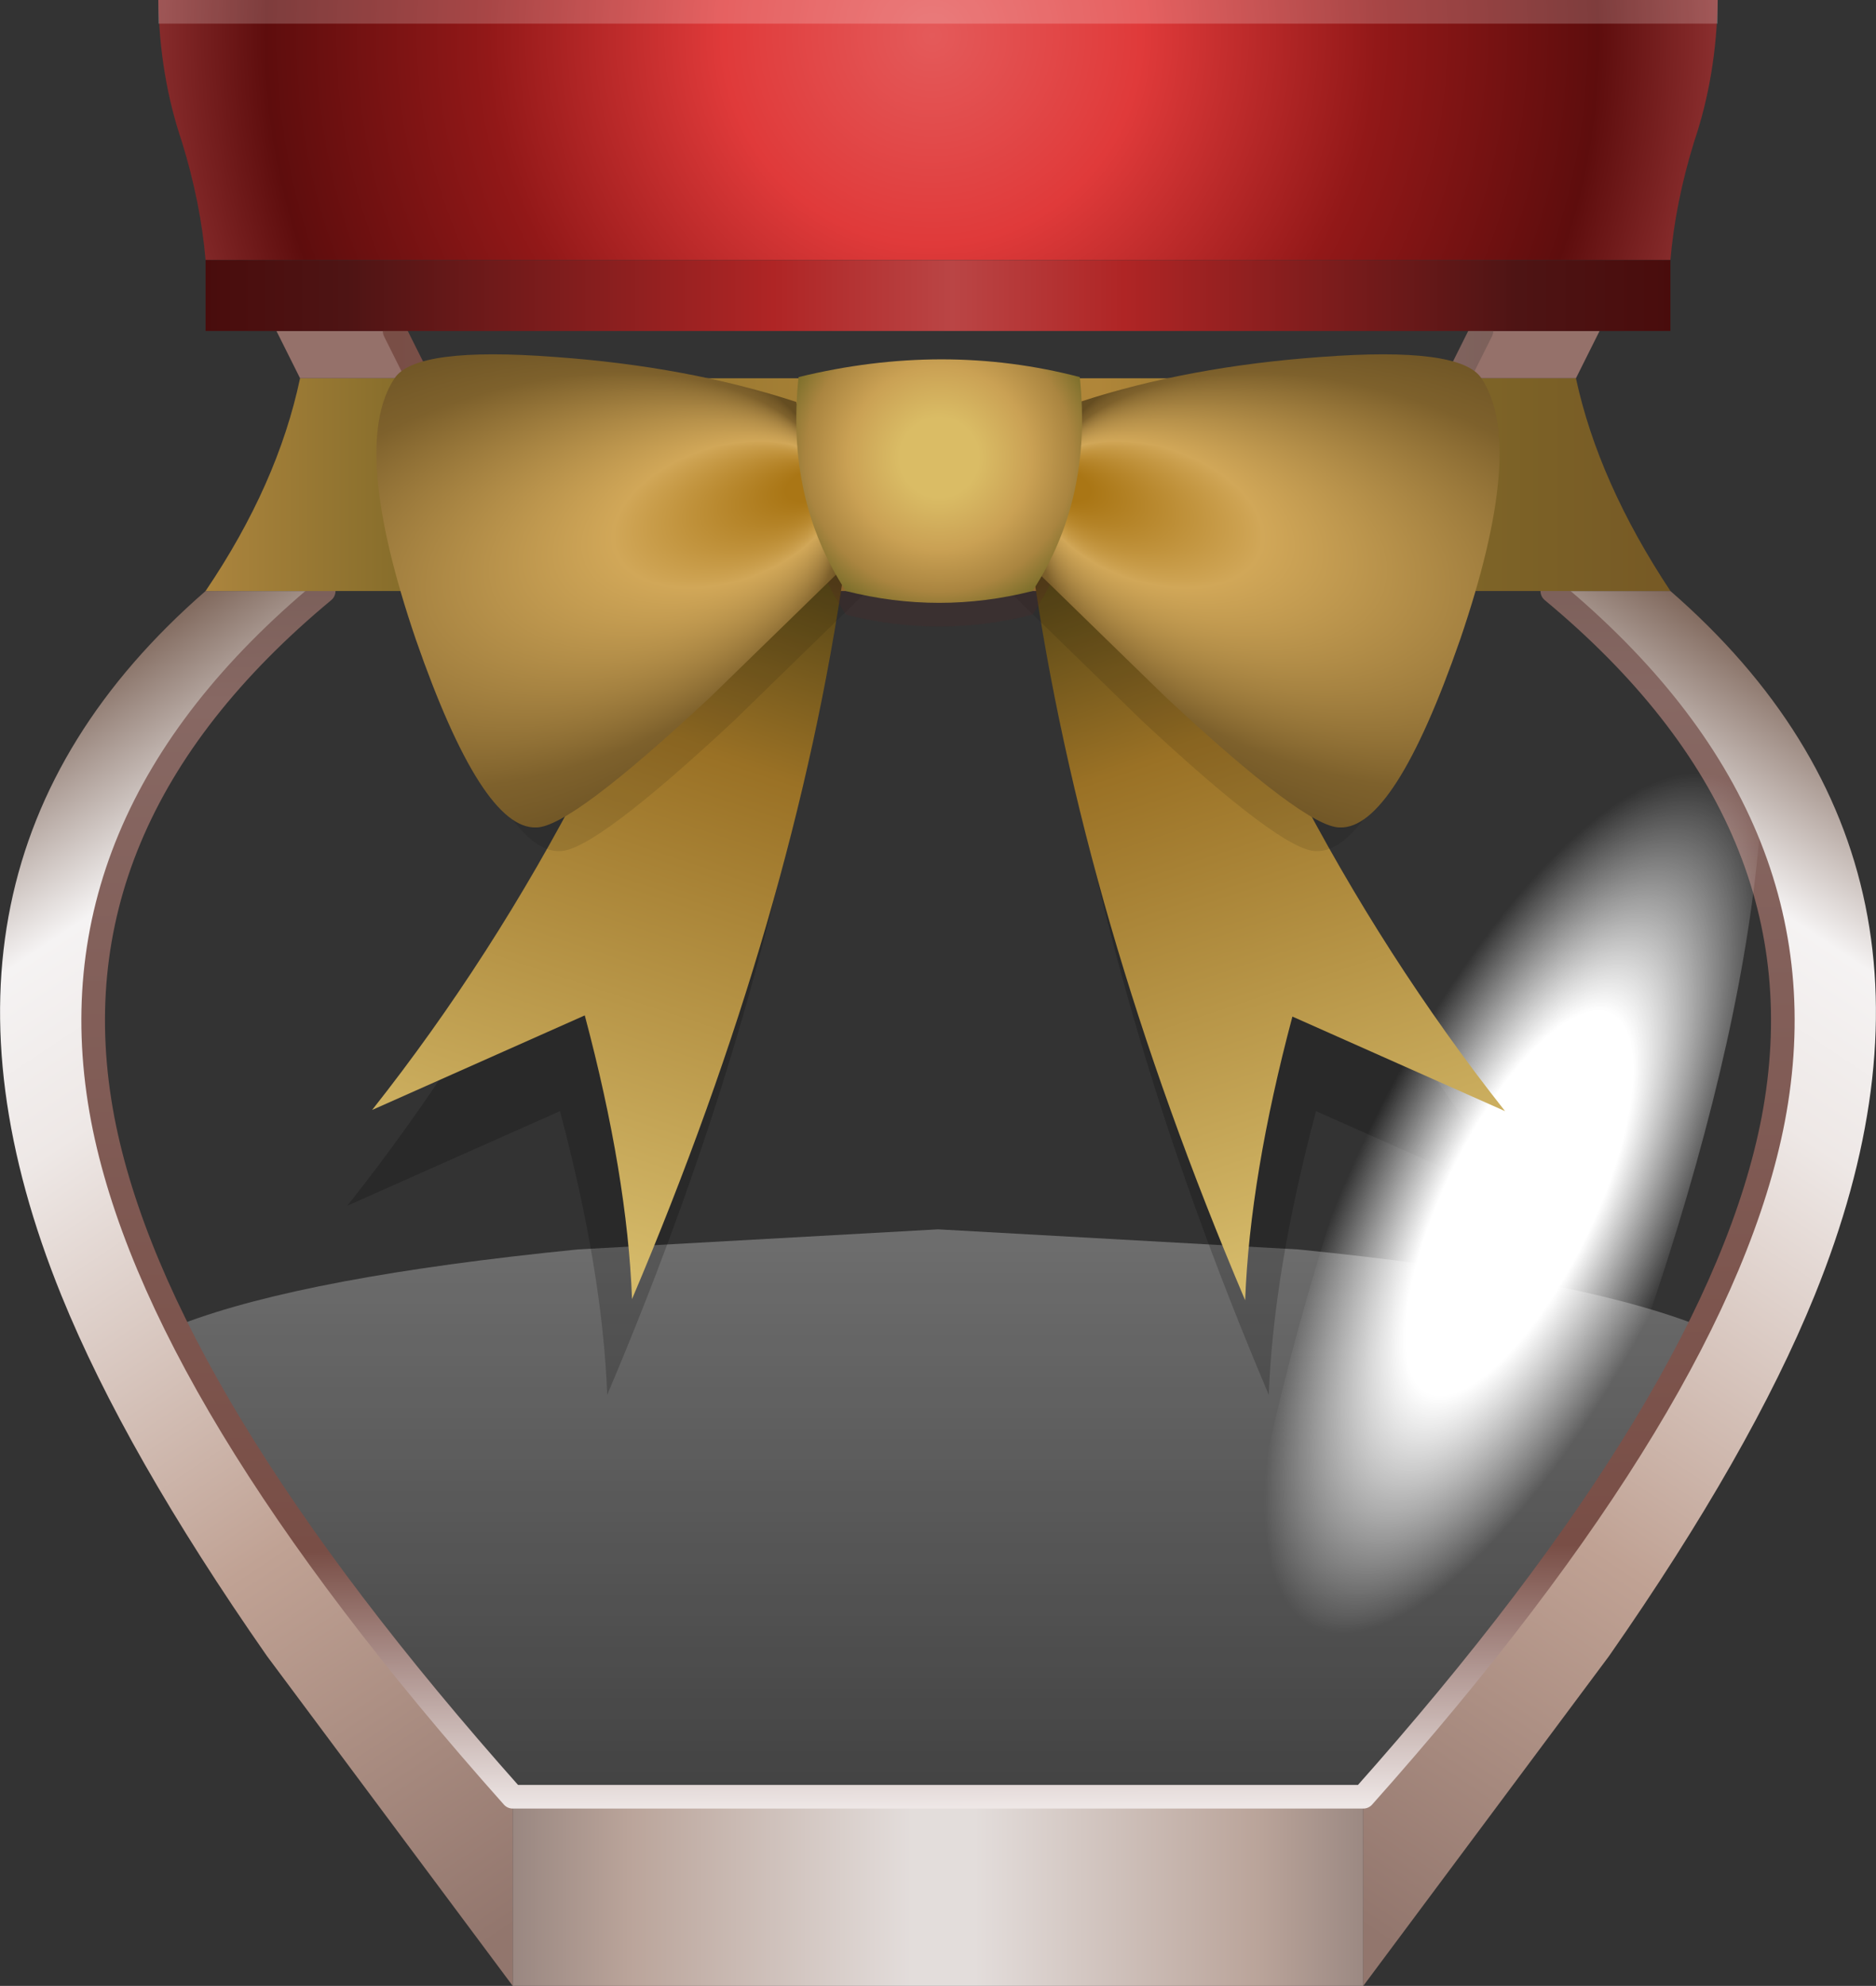 <?xml version="1.0" encoding="UTF-8" standalone="no"?>
<svg xmlns:xlink="http://www.w3.org/1999/xlink" height="84.0px" width="79.4px" xmlns="http://www.w3.org/2000/svg">
  <rect width="100%" height="100%" fill="#333333" stroke="none"/>
  <g transform="matrix(1.0, 0.0, 0.0, 1.0, 39.7, 38.0)">
    <path d="M0.0 14.0 L15.25 14.85 Q26.75 16.0 32.0 18.0 L18.0 46.0 -18.0 46.0 -32.0 18.0 Q-26.75 16.0 -15.25 14.85 L0.0 14.0" fill="url(#gradient0)" fill-rule="evenodd" stroke="none"/>
    <path d="M18.0 38.0 L18.0 46.0 -18.0 46.0 -18.0 38.0 18.0 38.0" fill="url(#gradient1)" fill-rule="evenodd" stroke="none"/>
    <path d="M-26.0 -13.0 Q-37.75 -3.25 -35.35 9.35 -33.1 21.05 -18.0 38.0 L-18.0 46.0 -28.4 32.05 Q-34.4 23.45 -37.1 16.8 -44.45 -1.3 -31.0 -13.0 L-26.0 -13.0" fill="url(#gradient2)" fill-rule="evenodd" stroke="none"/>
    <path d="M26.0 -13.0 L31.0 -13.0 Q44.45 -1.3 37.1 16.8 34.4 23.45 28.4 32.05 L18.0 46.0 18.0 38.0 Q33.1 21.05 35.35 9.35 37.75 -3.25 26.0 -13.0" fill="url(#gradient3)" fill-rule="evenodd" stroke="none"/>
    <path d="M28.0 -24.0 L27.0 -22.0 22.0 -22.0 23.0 -24.0 28.0 -24.0 M-22.0 -22.0 L-27.0 -22.0 -28.0 -24.0 -23.0 -24.0 -22.0 -22.0" fill="#95716a" fill-rule="evenodd" stroke="none"/>
    <path d="M23.0 -24.0 L22.0 -22.0 M-23.0 -24.0 L-22.0 -22.0" fill="none" stroke="url(#gradient4)" stroke-linecap="round" stroke-linejoin="round" stroke-width="1.0"/>
    <path d="M26.0 -13.0 Q37.75 -3.25 35.35 9.35 33.1 21.05 18.0 38.0 L-18.0 38.0 Q-33.1 21.05 -35.35 9.35 -37.75 -3.25 -26.0 -13.0" fill="none" stroke="url(#gradient5)" stroke-linecap="round" stroke-linejoin="round" stroke-width="1.0"/>
    <path d="M31.0 -13.0 L-31.0 -13.0 Q-27.95 -17.5 -27.0 -22.0 L27.0 -22.0 Q27.95 -17.6 31.0 -13.0" fill="url(#gradient6)" fill-rule="evenodd" stroke="none"/>
    <path d="M5.0 -10.0 L16.0 -1.0 Q19.8 6.45 25.0 13.0 L16.0 9.0 Q14.2 15.75 14.0 21.0 7.1 4.75 5.0 -10.0 M-5.0 -10.0 Q-7.1 4.75 -14.0 21.0 -14.2 15.75 -16.0 9.0 L-25.0 13.0 Q-19.8 6.45 -16.0 -1.0 L-5.0 -10.0" fill="#000000" fill-opacity="0.2" fill-rule="evenodd" stroke="none"/>
    <path d="M32.5 -12.4 Q35.4 -11.55 34.8 -3.05 34.15 5.4 30.4 16.75 26.75 27.9 22.2 35.25 17.65 42.7 14.85 41.75 11.9 41.0 12.5 32.45 13.3 23.9 16.9 12.65 20.7 1.5 25.15 -5.9 29.75 -13.25 32.5 -12.4" fill="url(#gradient7)" fill-rule="evenodd" stroke="none"/>
    <path d="M-3.95 -14.05 Q-6.05 0.7 -12.95 16.95 -13.15 11.7 -14.95 4.95 L-23.95 8.95 Q-18.85 2.5 -14.95 -5.05 L-3.95 -14.05" fill="url(#gradient8)" fill-rule="evenodd" stroke="none"/>
    <path d="M4.0 -14.0 L15.0 -5.0 Q18.9 2.55 24.0 9.0 L15.0 5.0 Q13.2 11.75 13.0 17.0 6.1 0.75 4.0 -14.0" fill="url(#gradient9)" fill-rule="evenodd" stroke="none"/>
    <path d="M15.2 -21.9 Q21.1 -22.35 22.0 -21.0 23.9 -18.15 21.1 -9.95 18.3 -1.9 16.0 -2.0 14.55 -2.0 8.65 -7.5 L3.0 -13.0 5.0 -20.0 Q9.6 -21.5 15.2 -21.9 M-22.0 -21.0 Q-21.1 -22.35 -15.2 -21.9 -9.6 -21.5 -5.0 -20.0 L-3.0 -13.0 -8.65 -7.5 Q-14.55 -2.0 -16.0 -2.0 -18.3 -1.9 -21.1 -9.95 -23.9 -18.15 -22.0 -21.0" fill="#000000" fill-opacity="0.102" fill-rule="evenodd" stroke="none"/>
    <path d="M6.0 -21.05 Q6.55 -15.9 4.0 -12.0 0.05 -11.0 -3.9 -12.0 -6.45 -15.9 -5.9 -21.05 0.25 -22.55 6.0 -21.05" fill="#592626" fill-opacity="0.2" fill-rule="evenodd" stroke="none"/>
    <path d="M-23.0 -22.0 Q-22.1 -23.35 -16.2 -22.9 -10.6 -22.5 -6.0 -21.0 L-4.0 -14.0 -9.65 -8.5 Q-15.55 -3.0 -17.0 -3.0 -19.3 -2.9 -22.1 -10.95 -24.9 -19.15 -23.0 -22.0" fill="url(#gradient10)" fill-rule="evenodd" stroke="none"/>
    <path d="M4.0 -14.0 L6.0 -21.0 Q10.6 -22.5 16.2 -22.9 22.1 -23.35 23.0 -22.0 24.9 -19.15 22.1 -10.95 19.3 -2.9 17.0 -3.0 15.55 -3.0 9.65 -8.5 L4.0 -14.0" fill="url(#gradient11)" fill-rule="evenodd" stroke="none"/>
    <path d="M6.0 -22.05 Q6.55 -16.9 4.0 -13.0 0.05 -12.0 -3.9 -13.0 -6.45 -16.9 -5.9 -22.05 0.25 -23.55 6.0 -22.05" fill="url(#gradient12)" fill-rule="evenodd" stroke="none"/>
    <path d="M32.0 -32.0 Q31.2 -29.4 31.0 -27.0 L0.0 -27.0 -31.0 -27.0 Q-31.2 -29.4 -32.0 -32.0 -32.95 -34.8 -33.0 -38.0 L0.0 -38.0 33.0 -38.0 Q32.95 -34.8 32.0 -32.0" fill="url(#gradient13)" fill-rule="evenodd" stroke="none"/>
    <path d="M31.0 -24.0 L-31.0 -24.0 -31.0 -27.0 31.0 -27.0 31.0 -24.0" fill="url(#gradient14)" fill-rule="evenodd" stroke="none"/>
    <path d="M33.0 -37.0 L-33.0 -37.0 -33.0 -38.0 33.0 -38.0 33.0 -37.0" fill="#ffffff" fill-opacity="0.2" fill-rule="evenodd" stroke="none"/>
  </g>
  <defs>
    <linearGradient gradientTransform="matrix(0.0, 0.02, -0.019, 0.0, 0.0, 30.0)" gradientUnits="userSpaceOnUse" id="gradient0" spreadMethod="pad" x1="-819.2" x2="819.2">
      <stop offset="0.008" stop-color="#ffffff" stop-opacity="0.29"/>
      <stop offset="1.0" stop-color="#ffffff" stop-opacity="0.0"/>
    </linearGradient>
    <linearGradient gradientTransform="matrix(0.023, 0.0, 0.0, 0.005, 0.0, 42.0)" gradientUnits="userSpaceOnUse" id="gradient1" spreadMethod="pad" x1="-819.2" x2="819.2">
      <stop offset="0.008" stop-color="#96847e"/>
      <stop offset="0.153" stop-color="#baa49a"/>
      <stop offset="0.471" stop-color="#e3dddb"/>
      <stop offset="0.541" stop-color="#e3dddb"/>
      <stop offset="0.859" stop-color="#baa49a"/>
      <stop offset="1.0" stop-color="#96847e"/>
    </linearGradient>
    <linearGradient gradientTransform="matrix(-0.024, -0.035, 0.03, -0.02, -28.85, 16.5)" gradientUnits="userSpaceOnUse" id="gradient2" spreadMethod="pad" x1="-819.2" x2="819.2">
      <stop offset="0.09" stop-color="#92766d"/>
      <stop offset="0.361" stop-color="#c0a294"/>
      <stop offset="0.639" stop-color="#eee8e6"/>
      <stop offset="0.745" stop-color="#f5f3f3"/>
      <stop offset="0.894" stop-color="#6a4e40"/>
      <stop offset="1.0" stop-color="#805440"/>
    </linearGradient>
    <linearGradient gradientTransform="matrix(0.024, -0.035, -0.03, -0.02, 28.85, 16.5)" gradientUnits="userSpaceOnUse" id="gradient3" spreadMethod="pad" x1="-819.2" x2="819.2">
      <stop offset="0.09" stop-color="#92766d"/>
      <stop offset="0.361" stop-color="#c0a294"/>
      <stop offset="0.639" stop-color="#eee8e6"/>
      <stop offset="0.745" stop-color="#f5f3f3"/>
      <stop offset="0.894" stop-color="#6a4e40"/>
      <stop offset="1.0" stop-color="#805440"/>
    </linearGradient>
    <linearGradient gradientTransform="matrix(0.044, 0.0, 0.0, 0.038, 0.0, 7.0)" gradientUnits="userSpaceOnUse" id="gradient4" spreadMethod="pad" x1="-819.2" x2="819.2">
      <stop offset="0.0" stop-color="#eee7e6"/>
      <stop offset="0.176" stop-color="#794e46"/>
      <stop offset="0.753" stop-color="#876863"/>
      <stop offset="1.0" stop-color="#634e47"/>
    </linearGradient>
    <linearGradient gradientTransform="matrix(-2.0E-4, -0.038, 0.038, -2.0E-4, -6.15, 7.35)" gradientUnits="userSpaceOnUse" id="gradient5" spreadMethod="pad" x1="-819.2" x2="819.2">
      <stop offset="0.0" stop-color="#eee7e6"/>
      <stop offset="0.176" stop-color="#794e46"/>
      <stop offset="0.753" stop-color="#876863"/>
      <stop offset="1.0" stop-color="#634e47"/>
    </linearGradient>
    <linearGradient gradientTransform="matrix(0.038, 0.0, 0.0, 0.005, 0.0, -17.5)" gradientUnits="userSpaceOnUse" id="gradient6" spreadMethod="pad" x1="-819.2" x2="819.2">
      <stop offset="0.0" stop-color="#ac853e"/>
      <stop offset="0.153" stop-color="#826a28"/>
      <stop offset="0.49" stop-color="#b08639"/>
      <stop offset="0.608" stop-color="#b08639"/>
      <stop offset="0.792" stop-color="#826a28"/>
      <stop offset="1.0" stop-color="#765925"/>
    </linearGradient>
    <radialGradient cx="0" cy="0" gradientTransform="matrix(0.009, 0.004, -0.012, 0.025, 24.6, 12.9)" gradientUnits="userSpaceOnUse" id="gradient7" r="819.2" spreadMethod="pad">
      <stop offset="0.392" stop-color="#ffffff"/>
      <stop offset="0.878" stop-color="#ffffff" stop-opacity="0.0"/>
    </radialGradient>
    <linearGradient gradientTransform="matrix(-0.007, 0.019, -0.018, -0.006, -10.75, -0.9)" gradientUnits="userSpaceOnUse" id="gradient8" spreadMethod="pad" x1="-819.2" x2="819.2">
      <stop offset="0.008" stop-color="#433912"/>
      <stop offset="0.341" stop-color="#9a7125"/>
      <stop offset="1.0" stop-color="#d5ba6a"/>
    </linearGradient>
    <linearGradient gradientTransform="matrix(0.007, 0.019, 0.018, -0.006, 10.8, -0.85)" gradientUnits="userSpaceOnUse" id="gradient9" spreadMethod="pad" x1="-819.2" x2="819.2">
      <stop offset="0.008" stop-color="#433912"/>
      <stop offset="0.341" stop-color="#9a7125"/>
      <stop offset="1.0" stop-color="#d5ba6a"/>
    </linearGradient>
    <radialGradient cx="0" cy="0" fx="816.0" fy="0" gradientTransform="matrix(0.024, -0.008, 0.005, 0.014, -24.0, -11.25)" gradientUnits="userSpaceOnUse" id="gradient10" r="819.2" spreadMethod="pad">
      <stop offset="0.051" stop-color="#aa7615"/>
      <stop offset="0.235" stop-color="#d1a758"/>
      <stop offset="0.667" stop-color="#7e612c"/>
      <stop offset="1.0" stop-color="#654d21"/>
    </radialGradient>
    <radialGradient cx="0" cy="0" fx="816.0" fy="0" gradientTransform="matrix(-0.024, -0.008, -0.005, 0.014, 24.0, -11.25)" gradientUnits="userSpaceOnUse" id="gradient11" r="819.2" spreadMethod="pad">
      <stop offset="0.051" stop-color="#aa7615"/>
      <stop offset="0.235" stop-color="#d1a758"/>
      <stop offset="0.667" stop-color="#7e612c"/>
      <stop offset="1.0" stop-color="#654d21"/>
    </radialGradient>
    <radialGradient cx="0" cy="0" gradientTransform="matrix(0.009, 0.0, 0.0, 0.009, 0.05, -18.65)" gradientUnits="userSpaceOnUse" id="gradient12" r="819.2" spreadMethod="pad">
      <stop offset="0.227" stop-color="#dabc65"/>
      <stop offset="0.525" stop-color="#caa154"/>
      <stop offset="0.769" stop-color="#aa8540"/>
      <stop offset="0.925" stop-color="#7e702c"/>
    </radialGradient>
    <radialGradient cx="0" cy="0" gradientTransform="matrix(0.041, 0.0, 0.0, 0.041, -0.25, -36.5)" gradientUnits="userSpaceOnUse" id="gradient13" r="819.2" spreadMethod="pad">
      <stop offset="0.0" stop-color="#e45a5a"/>
      <stop offset="0.263" stop-color="#e03a3a"/>
      <stop offset="0.561" stop-color="#921818"/>
      <stop offset="0.839" stop-color="#5e0d0d"/>
      <stop offset="1.0" stop-color="#8e3131"/>
    </radialGradient>
    <linearGradient gradientTransform="matrix(0.038, 0.0, 0.0, 0.002, 0.0, -25.5)" gradientUnits="userSpaceOnUse" id="gradient14" spreadMethod="pad" x1="-819.2" x2="819.2">
      <stop offset="0.0" stop-color="#490c0c"/>
      <stop offset="0.098" stop-color="#4e1414"/>
      <stop offset="0.388" stop-color="#af2525"/>
      <stop offset="0.51" stop-color="#ba4545"/>
      <stop offset="0.627" stop-color="#af2525"/>
      <stop offset="0.894" stop-color="#4e1414"/>
      <stop offset="1.0" stop-color="#490c0c"/>
    </linearGradient>
  </defs>
</svg>
